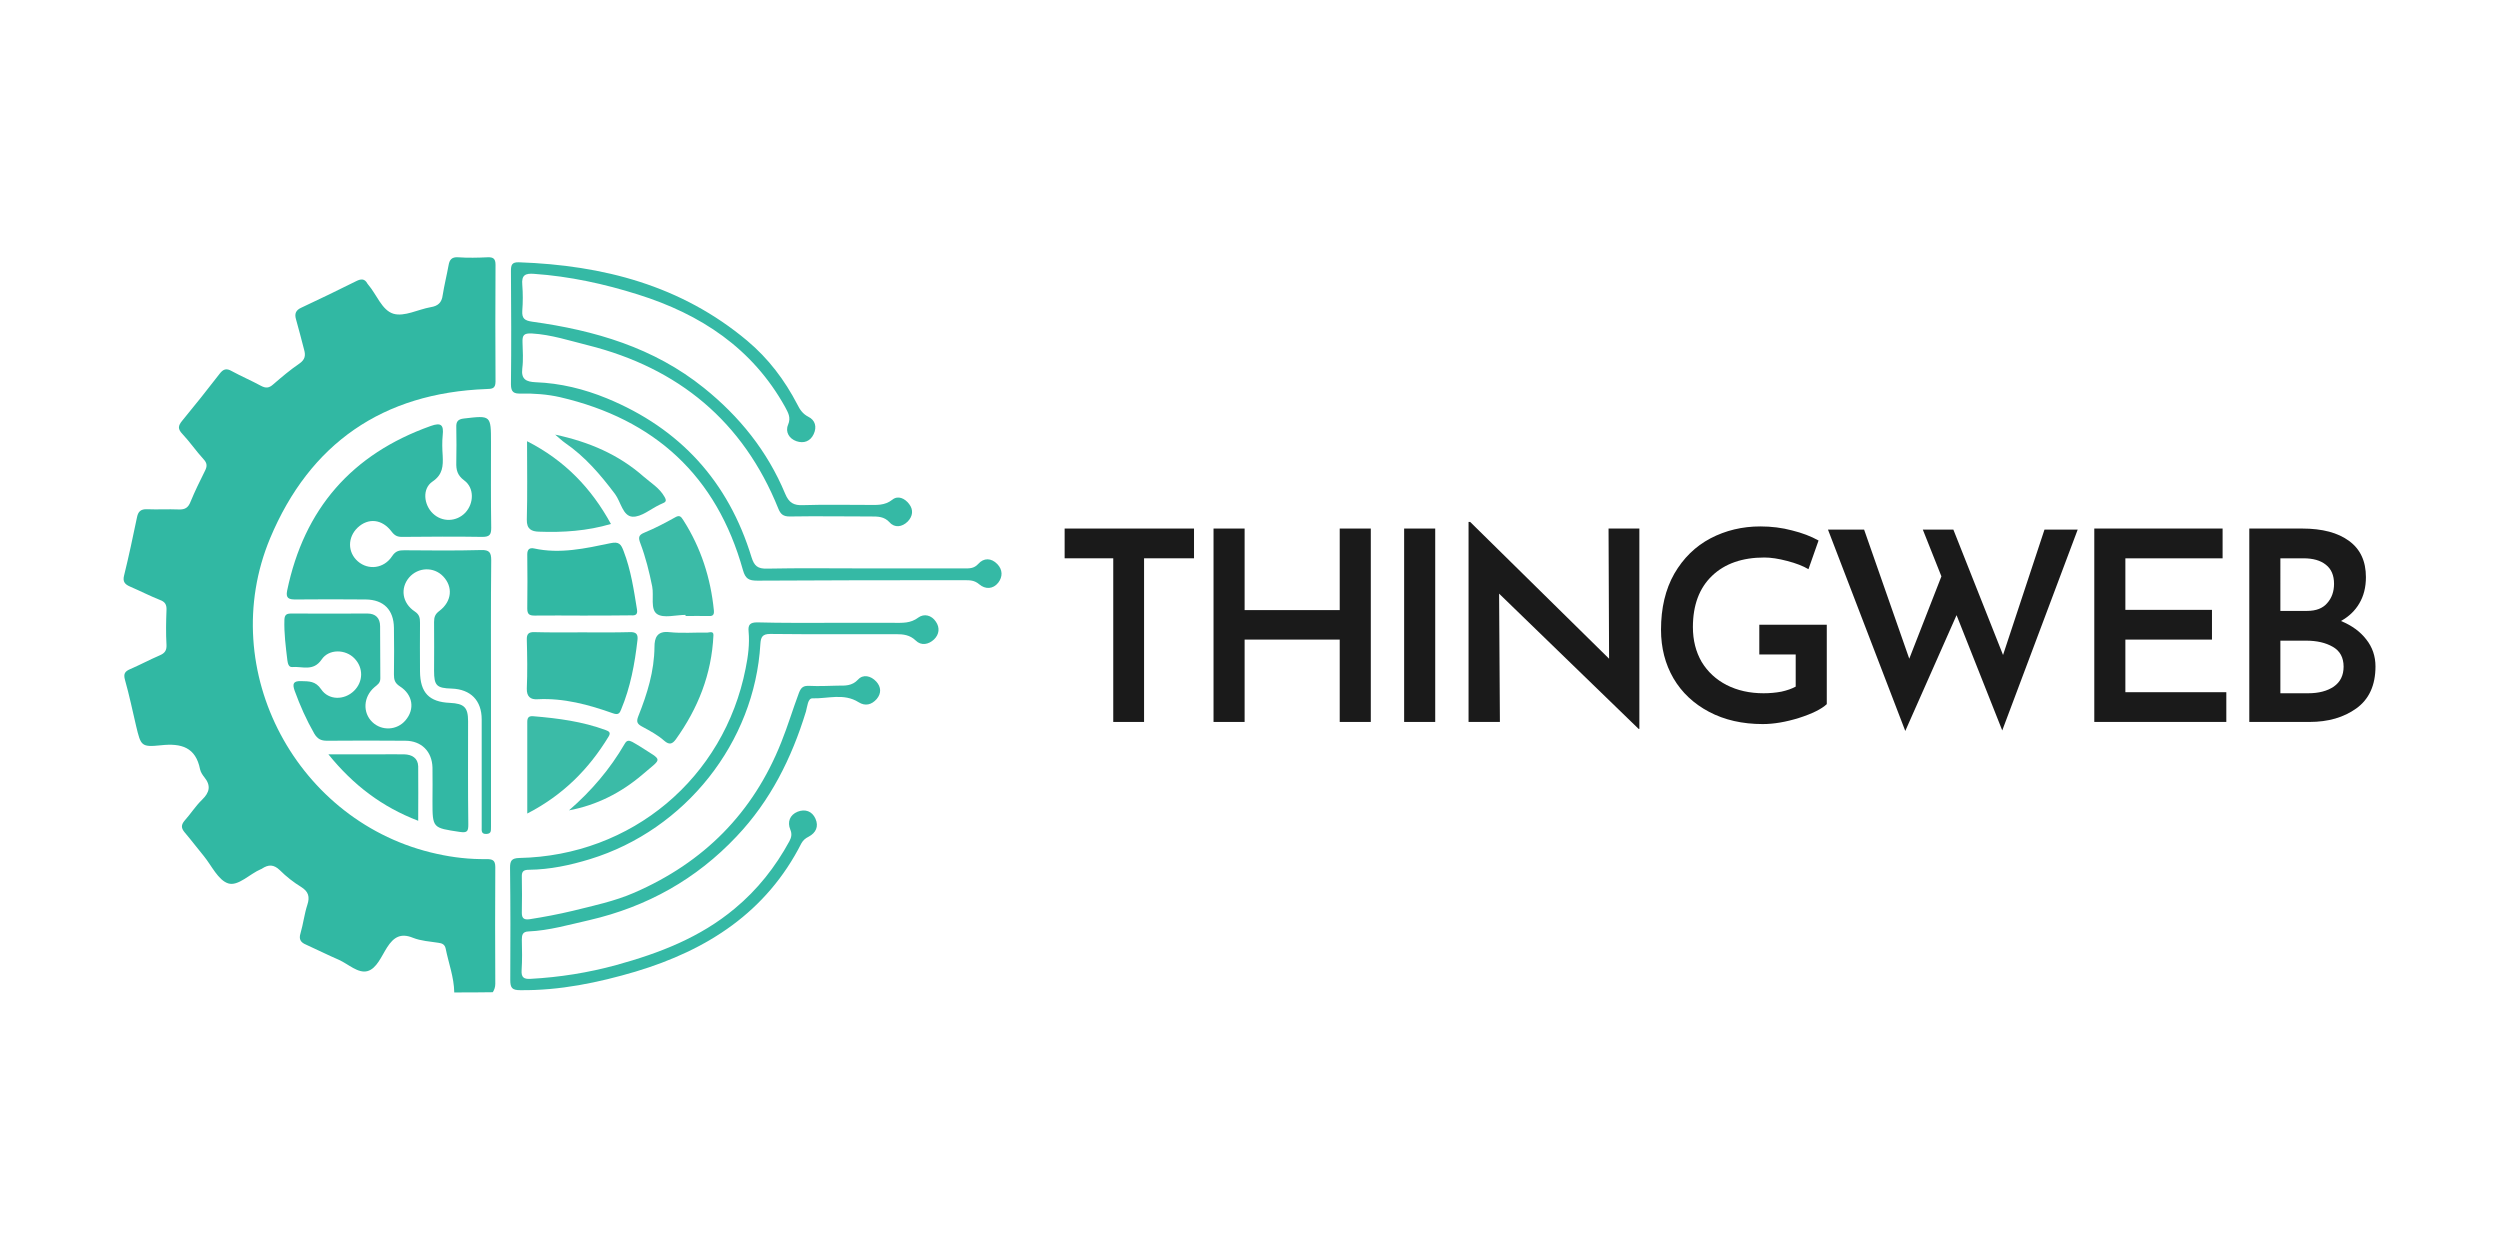 <?xml version="1.0" encoding="UTF-8" standalone="no"?>
<!-- Generator: Adobe Illustrator 21.1.0, SVG Export Plug-In . SVG Version: 6.00 Build 0)  -->

<svg
   version="1.1"
   id="Layer_1"
   x="0px"
   y="0px"
   viewBox="0 0 1280 640"
   xml:space="preserve"
   sodipodi:docname="thingweb-social.svg"
   width="1280"
   height="640"
   inkscape:version="1.3.2 (091e20e, 2023-11-25)"
   inkscape:export-filename="thingweb-social.png"
   inkscape:export-xdpi="96"
   inkscape:export-ydpi="96"
   xmlns:inkscape="http://www.inkscape.org/namespaces/inkscape"
   xmlns:sodipodi="http://sodipodi.sourceforge.net/DTD/sodipodi-0.dtd"
   xmlns="http://www.w3.org/2000/svg"
   xmlns:svg="http://www.w3.org/2000/svg"><defs
   id="defs57">
	
	
	
	
	
	
	
	
	
	
	
	
	
	
	
	
	
	
	
	
	
	
	
</defs><sodipodi:namedview
   id="namedview55"
   pagecolor="#ffffff"
   bordercolor="#666666"
   borderopacity="1.0"
   inkscape:pageshadow="2"
   inkscape:pageopacity="0.0"
   inkscape:pagecheckerboard="0"
   showgrid="false"
   fit-margin-top="0"
   fit-margin-left="0"
   fit-margin-right="0"
   fit-margin-bottom="0"
   inkscape:zoom="0.51552007"
   inkscape:cx="398.62657"
   inkscape:cy="344.31249"
   inkscape:window-width="1736"
   inkscape:window-height="932"
   inkscape:window-x="0"
   inkscape:window-y="44"
   inkscape:window-maximized="0"
   inkscape:current-layer="Layer_1"
   inkscape:showpageshadow="2"
   inkscape:deskcolor="#d1d1d1" />
<style
   type="text/css"
   id="style2">
	.st0{fill:#31B8A3;}
	.st1{fill:#333736;}
	.st2{fill:#32B8A4;}
	.st3{fill:#35B9A5;}
	.st4{fill:#3BBBA7;}
	.st5{fill:#FDFEFE;}
	.st6{fill:none;enable-background:new    ;}
</style>
<g
   id="g1"
   transform="translate(-1.428,11.813)"><g
     aria-label="THINGWEB"
     id="text1888"
     style="font-weight:600;font-size:117.154px;line-height:1.25;font-family:'Josefin Sans';-inkscape-font-specification:'Josefin Sans Semi-Bold';letter-spacing:-8.73px;fill:#1a1a1a;stroke-width:2.929"
     transform="matrix(1.161,0,0,1.161,64.71,119.9)"><path
       d="m 472.051,119.642 v 13.121 h -22.025 v 72.167 h -13.59 v -72.167 h -21.439 v -13.121 z"
       id="path13357" /><path
       d="M 550.015,204.93 H 536.308 v -36.318 h -41.941 v 36.318 h -13.707 v -85.288 h 13.707 v 35.966 h 41.941 v -35.966 h 13.707 z"
       id="path13359" /><path
       d="m 578.423,119.642 v 85.288 H 564.716 v -85.288 z"
       id="path13361" /><path
       d="m 668.453,119.642 v 88.334 h -0.351 l -61.506,-59.631 0.351,56.585 h -13.824 v -88.217 h 0.703 l 61.272,60.334 -0.234,-57.405 z"
       id="path13363" /><path
       d="m 751.103,197.081 q -3.515,3.28 -12.301,6.092 -8.669,2.695 -15.933,2.695 -13.473,0 -23.665,-5.389 -10.192,-5.389 -15.699,-14.761 -5.506,-9.489 -5.506,-21.439 0,-14.41 5.858,-24.72 5.975,-10.31 15.933,-15.581 10.075,-5.272 22.025,-5.272 7.381,0 13.941,1.757 6.678,1.64 11.715,4.452 l -4.452,12.653 q -3.515,-2.109 -9.372,-3.632 -5.741,-1.523 -10.075,-1.523 -14.644,0 -23.079,8.084 -8.435,8.084 -8.435,22.611 0,8.669 3.866,15.347 3.983,6.561 11.012,10.192 7.146,3.632 16.284,3.632 4.1,0 7.849,-0.703 3.749,-0.82 6.326,-2.226 v -14.176 h -16.05 v -13.121 h 29.757 z"
       id="path13365" /><path
       d="m 828.482,208.679 -20.15,-50.845 -22.611,51.079 -34.092,-88.803 h 15.933 l 19.916,56.937 14.176,-36.318 -8.201,-20.619 h 13.473 l 21.908,55.297 18.276,-55.297 h 14.644 z"
       id="path13367" /><path
       d="m 925.659,119.642 v 13.121 H 882.781 v 22.728 h 38.192 v 13.121 H 882.781 v 23.196 h 44.519 v 13.121 h -58.226 v -85.288 z"
       id="path13369" /><path
       d="m 977.849,160.411 q 7.146,2.929 11.13,8.084 4.1,5.155 4.1,11.95 0,12.418 -8.435,18.51 -8.318,5.975 -20.619,5.975 h -26.594 v -85.288 h 23.314 q 13.356,0 20.736,5.506 7.381,5.389 7.381,15.933 0,6.678 -2.929,11.598 -2.812,4.803 -8.084,7.732 z m -26.711,-4.452 h 11.833 q 5.858,0 8.787,-3.397 3.046,-3.397 3.046,-8.552 0,-5.623 -3.632,-8.435 -3.515,-2.812 -9.841,-2.812 h -10.192 z m 12.301,36.318 q 6.912,0 11.247,-2.929 4.335,-3.046 4.335,-8.787 0,-6.092 -4.803,-8.787 -4.686,-2.695 -11.715,-2.695 h -11.364 v 23.196 z"
       id="path13371" /></g><g
     id="g12004"
     transform="matrix(1.161,0,0,1.161,62.178,117.833)"><path
       class="st0"
       d="m 148,326 c -0.1,-6.7 -2.5,-12.9 -3.8,-19.4 -0.4,-1.8 -1.6,-2.3 -3.2,-2.5 -3.8,-0.6 -7.7,-0.8 -11.2,-2.2 -5.4,-2.2 -8.5,-0.3 -11.4,4.2 -2.5,3.9 -4.6,9.4 -8.7,10.5 -4.1,1.1 -8.4,-3.1 -12.6,-5 -4.9,-2.1 -9.6,-4.5 -14.5,-6.7 -2.4,-1 -3.2,-2.4 -2.4,-5 1.2,-4.1 1.7,-8.5 3,-12.5 1.2,-3.6 0.5,-5.9 -2.7,-7.9 -3.4,-2.1 -6.6,-4.6 -9.4,-7.4 -2.7,-2.6 -5,-2.6 -7.9,-0.7 -0.1,0.1 -0.3,0.2 -0.4,0.2 -5,2.1 -10.1,7.7 -14.5,6.3 -4.4,-1.4 -7.3,-7.8 -10.7,-12 -2.9,-3.5 -5.6,-7.1 -8.5,-10.5 -1.6,-1.9 -1.6,-3.3 0,-5.2 2.7,-3 4.8,-6.4 7.7,-9.2 3.3,-3.2 4,-6.2 1,-9.9 -0.8,-1 -1.6,-2.2 -1.9,-3.5 C 34,217.9 27.7,216 18.6,217 c -8.7,0.9 -8.8,0.2 -10.9,-8.5 -1.6,-6.8 -3,-13.6 -4.9,-20.3 -0.8,-2.8 0,-3.8 2.3,-4.8 4.4,-1.9 8.7,-4.2 13.1,-6.1 2.1,-0.9 3,-2.1 2.9,-4.5 -0.3,-5.2 -0.2,-10.3 0,-15.5 0.1,-2.4 -0.7,-3.6 -2.9,-4.4 -4.5,-1.8 -8.8,-4 -13.2,-5.9 -2.3,-1 -3.3,-2.2 -2.6,-4.9 2.1,-8.5 3.9,-17.1 5.7,-25.7 0.5,-2.5 1.7,-3.6 4.4,-3.5 4.7,0.2 9.3,-0.1 14,0.1 2.8,0.1 4.2,-0.8 5.2,-3.4 1.9,-4.6 4.1,-9.1 6.3,-13.5 1.1,-2.1 1.1,-3.5 -0.6,-5.3 -3.3,-3.6 -6,-7.6 -9.3,-11.1 C 26,77.5 26.2,76.1 28,73.9 33.6,67.1 39.1,60.2 44.5,53.2 c 1.6,-2.1 3,-2.6 5.4,-1.2 4.2,2.3 8.7,4.2 12.9,6.5 2.1,1.1 3.5,1 5.3,-0.6 3.8,-3.3 7.6,-6.5 11.7,-9.3 2.4,-1.7 2.7,-3.5 2,-6 -1.2,-4.5 -2.3,-9 -3.6,-13.5 -0.7,-2.4 -0.1,-4 2.4,-5.1 8.1,-3.8 16.2,-7.7 24.2,-11.7 2,-1 3.7,-1.2 4.9,1.1 0.1,0.1 0.2,0.3 0.3,0.4 3.8,4.4 6.1,11.4 11.2,12.9 4.8,1.4 10.8,-1.9 16.4,-2.9 3.2,-0.5 4.9,-2 5.3,-5.3 0.7,-4.4 1.8,-8.8 2.6,-13.2 0.4,-2.4 1.4,-3.7 4.2,-3.5 4.3,0.3 8.7,0.2 13,0 2.5,-0.1 3.5,0.6 3.5,3.3 -0.1,17.2 -0.1,34.3 0,51.5 0,3.3 -1.7,3.2 -4,3.3 -45.7,1.7 -77.9,24 -95.4,65.8 -24.3,58.3 12,125.8 73.6,139.2 7.2,1.6 14.4,2.4 21.8,2.3 2.6,0 3.9,0.4 3.9,3.5 -0.1,17.2 -0.1,34.3 0,51.5 0,1.4 -0.4,2.6 -1.1,3.7 -5.7,0.1 -11.3,0.1 -17,0.1 z"
       id="path4" /><path
       class="st2"
       d="m 164.2,193.4 c 0,18.8 0,37.7 0,56.5 0,1 0,2 0,3 -0.1,1.4 0.4,3.1 -2,3.2 -2.4,0.1 -2.1,-1.5 -2.1,-3 0,-3.5 0,-7 0,-10.5 0,-12.3 0,-24.7 0,-37 0,-8.4 -4.9,-13.3 -13.2,-13.6 -6.7,-0.2 -7.8,-1.3 -7.8,-7.9 0,-7.2 0.1,-14.3 0,-21.5 0,-2.2 0.5,-3.5 2.4,-4.9 5.5,-4.2 6,-10.6 1.6,-15.2 -4.1,-4.3 -11,-4.1 -15,0.5 -4,4.7 -3.1,11.3 2.5,15 2.1,1.4 2.3,2.9 2.3,5 0,7.2 -0.1,14.3 0,21.5 0.1,9.3 4,13.4 13.2,13.8 6.3,0.3 8,2 8,8.1 0,15.2 -0.1,30.3 0.1,45.5 0,3 -0.4,3.8 -3.8,3.3 -11.9,-1.8 -12,-1.6 -12,-13.4 0,-5 0.1,-10 0,-15 -0.2,-7.1 -4.9,-11.8 -12,-11.8 -11.5,-0.1 -23,-0.1 -34.5,0 -2.7,0 -4.2,-0.8 -5.6,-3.1 -3.5,-6.1 -6.3,-12.4 -8.7,-19 -1,-2.9 -0.7,-4.3 2.8,-4.2 3.5,0.1 6.4,-0.1 8.9,3.6 3.3,4.9 10.2,4.9 14.5,0.7 4.1,-4 4.2,-10.2 0.2,-14.3 -3.9,-4.1 -11.3,-4.3 -14.5,0.5 -3.7,5.4 -8.6,2.9 -13,3.3 -1.6,0.1 -1.9,-1.7 -2.1,-3 -0.7,-5.9 -1.5,-11.9 -1.3,-17.9 0.1,-2.3 1.1,-2.7 3.1,-2.7 11.2,0.1 22.3,0 33.5,0 3.6,0 5.6,2 5.6,5.6 0.1,7.7 0,15.3 0.1,23 0,2.1 -1.3,2.8 -2.6,3.9 -4.9,4.2 -5.3,11.2 -0.9,15.4 4.2,4 10.9,3.6 14.6,-0.8 4.2,-4.9 3.3,-11.3 -2.5,-15 -2.3,-1.5 -2.6,-3 -2.6,-5.3 0.1,-6.8 0.1,-13.7 0,-20.5 -0.1,-7.9 -4.5,-12.4 -12.4,-12.5 -10.3,-0.1 -20.7,-0.1 -31,0 -2.9,0 -4.4,-0.5 -3.7,-3.9 7.5,-36.1 28.5,-60.2 63.3,-72.6 4.7,-1.7 5.8,-0.4 5.3,4.1 -0.3,3 -0.2,6 0,9 0.2,4.5 0.1,8.3 -4.5,11.4 -4.6,3.1 -3.9,10.2 0.2,14.1 4.1,3.9 10.4,3.7 14.3,-0.4 3.8,-4.1 4,-10.9 -0.5,-14.2 -3.1,-2.3 -3.6,-4.7 -3.5,-8 0.1,-5.2 0.1,-10.3 0,-15.5 -0.1,-2.4 0.7,-3.5 3.3,-3.8 12,-1.4 12,-1.5 12,10.7 0,12.5 -0.1,25 0.1,37.5 0,3 -0.7,4 -3.9,4 -11.8,-0.2 -23.7,-0.1 -35.5,0 -2,0 -3.2,-0.6 -4.5,-2.3 -4.2,-5.6 -10.3,-6.2 -15,-1.8 -4.5,4.3 -4.5,10.9 0.1,14.9 4.6,4 11.5,3.2 15.1,-2.3 1.5,-2.3 3.1,-2.6 5.3,-2.6 11.3,0.1 22.7,0.2 34,-0.1 3.6,-0.1 4.4,1.1 4.4,4.5 -0.2,19.4 -0.1,38.7 -0.1,58 z"
       id="path8" /><path
       class="st3"
       d="m 329.4,139 c 14.5,0 29,0 43.5,0 2.3,0 4.3,0.1 6.2,-2 2.4,-2.7 5.7,-2.7 8.4,0.1 2.4,2.5 2.4,5.6 0.4,8.2 -2.3,2.9 -5.7,3 -8.4,0.7 -2.1,-1.8 -4.1,-1.8 -6.4,-1.8 -30.5,0 -61,0 -91.4,0.2 -3.8,0 -5.3,-0.8 -6.4,-4.7 C 263.7,98.2 236.4,73.2 194.7,63.5 189,62.2 183.2,61.8 177.4,61.9 174.3,62 173,61.3 173,57.8 c 0.2,-16.7 0.1,-33.3 0,-50 0,-2.6 0.4,-3.9 3.5,-3.8 37.1,1.3 71.6,10.2 100.7,34.6 9.3,7.8 16.5,17.3 22.1,28.1 1.1,2.2 2.3,4.1 4.8,5.4 3.1,1.5 3.9,4.5 2.4,7.7 -1.5,3.2 -4.4,4.2 -7.6,3.1 -3.2,-1.1 -5,-4.1 -3.7,-7.2 1.4,-3.3 0,-5.4 -1.3,-7.9 C 279.5,41.9 256.7,26.9 229,18.2 c -14.9,-4.7 -30.1,-8 -45.8,-9.1 -3.8,-0.3 -5.6,0.5 -5.2,4.8 0.3,3.8 0.3,7.7 0,11.5 -0.2,3.4 1,4.3 4.4,4.8 27.5,3.8 53.6,11.4 75.7,29.2 15.7,12.6 28,27.9 35.8,46.6 1.7,4.1 3.8,5.3 8,5.1 9.5,-0.3 19,-0.1 28.5,-0.1 3.7,0 7.4,0.4 10.8,-2.3 2.5,-2 5.5,-0.6 7.4,1.9 2,2.6 1.6,5.4 -0.6,7.7 -2.5,2.5 -5.8,2.9 -8,0.4 -2.4,-2.6 -5.1,-2.6 -8.1,-2.6 -12,0 -24,-0.2 -36,0 -2.8,0 -4,-1 -5,-3.5 -15.5,-38.5 -44.1,-62 -83.9,-72 -8.1,-2 -16.2,-4.7 -24.7,-5.2 -3.7,-0.2 -4.3,0.8 -4.2,3.9 0.1,3.8 0.4,7.7 -0.1,11.5 -0.6,4.9 1.8,5.9 5.9,6.1 10.9,0.4 21.4,3 31.4,7.1 32.3,13.3 53.6,36.7 63.8,70.1 1.2,3.8 2.7,5.1 6.8,5 14.5,-0.3 29,-0.1 43.5,-0.1 z"
       id="path10" /><path
       class="st3"
       d="m 314.3,163 c 9.2,0 18.3,0 27.5,0 3.7,0 7.4,0.3 10.8,-2.3 2.6,-1.9 5.9,-1.1 7.8,1.8 1.8,2.6 1.5,5.6 -0.8,7.8 -2.4,2.3 -5.7,2.9 -8.1,0.5 -2.6,-2.5 -5.5,-2.8 -8.7,-2.8 -18.5,0 -37,0.1 -55.5,-0.1 -3.5,0 -4.1,1.5 -4.3,4.4 -2.5,43.4 -33.1,82 -75.1,94.9 -8.8,2.7 -17.7,4.6 -26.9,4.7 -2.3,0 -3.3,0.6 -3.2,3.1 0.1,5.3 0.1,10.7 0,16 0,2.6 1.3,3 3.5,2.7 6.4,-1 12.7,-2.2 19,-3.7 9.2,-2.3 18.4,-4.2 27.1,-8 30.6,-13.3 52.4,-35.1 64.8,-66.3 2.9,-7.2 5.1,-14.6 7.8,-21.8 1,-2.6 2.1,-3.2 4.6,-3.1 4.2,0.2 8.3,0 12.5,-0.1 3.3,0 6.3,0.2 9,-2.7 2.2,-2.4 5.6,-1.7 8,0.9 2.2,2.4 2.3,5.2 0.2,7.7 -2.2,2.5 -5,3.3 -8,1.4 -6.5,-4.1 -13.6,-1.5 -20.3,-1.7 -2.1,-0.1 -2.3,3.7 -2.9,5.8 -6.3,20.6 -15.7,39.4 -30.6,55.1 -17.8,18.9 -39.5,31 -64.9,36.9 -8.9,2 -17.7,4.6 -26.9,5 -2.6,0.1 -2.9,1.6 -2.9,3.6 0.1,4.5 0.2,9 -0.1,13.5 -0.2,3.2 1,4 4,3.8 12.8,-0.7 25.4,-2.7 37.8,-6.1 18.9,-5.2 36.9,-12.1 52.2,-24.9 10,-8.3 17.9,-18.3 24.1,-29.7 0.9,-1.7 1.2,-3.2 0.4,-5.1 -1.4,-3.4 -0.2,-6.5 3.2,-7.9 3.3,-1.3 6.4,-0.3 7.9,3.1 1.5,3.4 0.2,6.2 -3,7.9 -1.4,0.7 -2.4,1.5 -3.2,2.9 -15.4,30.4 -41.5,47.1 -73.1,56.6 -16.6,4.9 -33.5,8.4 -50.9,8.2 -3.6,0 -4.4,-1 -4.4,-4.5 0.1,-16.5 0.1,-33 -0.1,-49.5 0,-3.1 0.7,-4.2 4.1,-4.3 49.5,-1 90.3,-35.2 99.8,-83.6 1.1,-5.4 1.8,-10.8 1.3,-16.3 -0.3,-3 0.7,-4 3.8,-4 11,0.3 21.9,0.2 32.7,0.2 z"
       id="path12" /><path
       class="st3"
       d="m 204.5,167.2 c 7,0 14,0.1 21,-0.1 2.8,-0.1 3.6,1 3.3,3.5 -1.2,10.5 -3.1,20.8 -7.2,30.6 -0.6,1.5 -1.1,2.6 -3.6,1.7 -10.7,-3.8 -21.7,-6.8 -33.3,-6.2 -3,0.2 -4.8,-1.1 -4.7,-4.7 0.3,-7.2 0.2,-14.3 0,-21.5 -0.1,-2.6 0.8,-3.5 3.4,-3.4 7.1,0.2 14.1,0.1 21.1,0.1 z"
       id="path26" /><path
       class="st0"
       d="m 204.3,159.8 c -7,0 -14,-0.1 -20.9,0 -2.3,0 -3.2,-0.6 -3.2,-3.1 0.1,-8 0.1,-15.9 0,-23.9 0,-2.3 1.1,-3 3,-2.6 11.4,2.5 22.6,0 33.6,-2.3 4,-0.9 4.8,0.6 5.9,3.5 3.2,8.3 4.5,17.1 5.9,25.8 0.4,2.6 -1.2,2.6 -3,2.5 -7,0.1 -14.2,0.1 -21.3,0.1 z"
       id="path28" /><path
       class="st4"
       d="m 262.3,168.5 c -0.8,17.2 -6.8,32.2 -16.6,45.9 -1.5,2 -2.8,2.6 -5.1,0.6 -2.8,-2.5 -6.2,-4.3 -9.5,-6.1 -2.3,-1.2 -3,-2.1 -1.9,-4.8 3.9,-9.8 7,-19.7 7.1,-30.5 0,-3.9 1.1,-7.1 6.5,-6.5 5.6,0.6 11.3,0.1 16.9,0.2 1.1,-0.1 2.7,-0.7 2.6,1.2 z"
       id="path32" /><path
       class="st4"
       d="m 250,159.5 c -4.3,0 -9.7,1.6 -12.6,-0.4 -3,-2.1 -1.3,-8 -2.1,-12.1 -1.3,-6.5 -2.9,-12.9 -5.2,-19 -1,-2.6 -0.9,-3.7 1.8,-4.8 4.6,-1.9 9,-4.2 13.3,-6.6 2,-1.2 2.7,-0.7 3.8,1.1 7.8,12.2 12.1,25.6 13.5,39.9 0.2,2.2 -0.8,2.5 -2.5,2.4 -3.3,-0.1 -6.7,0 -10,0 0,-0.3 0,-0.4 0,-0.5 z"
       id="path34" /><path
       class="st4"
       d="m 180.2,247.1 c 0,-14 0,-27.2 0,-40.5 0,-2.1 1,-2.6 2.8,-2.4 10.8,0.9 21.5,2.3 31.8,6.1 1.3,0.5 2.4,1 1.3,2.8 -8.8,14.5 -20.2,25.9 -35.9,34 z"
       id="path36" /><path
       class="st4"
       d="m 217.1,119.4 c -10.5,3.1 -21.1,3.8 -31.8,3.4 -3.2,-0.1 -5.4,-1.1 -5.3,-5.3 0.3,-11.3 0.1,-22.5 0.1,-34.6 16.7,8.5 28.4,20.8 37,36.5 z"
       id="path38" /><path
       class="st0"
       d="m 132.1,250.3 c -15.9,-6.1 -28.5,-15.6 -39.6,-29.3 8,0 15,0 22,0 3.8,0 7.7,-0.1 11.5,0 3.3,0.1 6,1.6 6.1,5.3 0.1,7.8 0,15.5 0,24 z"
       id="path40" /><path
       class="st4"
       d="m 192.5,80 c 15,3.2 28,8.8 39,18.5 3.2,2.8 7,5 9.2,8.9 1,1.7 0.7,2.3 -0.8,2.9 -0.5,0.2 -0.9,0.4 -1.3,0.6 -4,1.9 -8.1,5.5 -12,5.3 -4.3,-0.3 -5.1,-6.5 -7.7,-10 -6.4,-8.5 -13.2,-16.5 -22.1,-22.6 -1.3,-0.9 -2.5,-2.1 -4.3,-3.6 z"
       id="path42" /><path
       class="st4"
       d="m 198.6,245.7 c 9.9,-8.6 18.1,-18.2 24.6,-29.4 0.9,-1.6 1.9,-1.5 3.3,-0.8 1.2,0.7 2.3,1.3 3.4,2 10.3,6.7 10,4.7 1,12.5 -9.3,7.9 -20,13.4 -32.3,15.7 z"
       id="path44" /></g></g>
<path
   class="st6"
   d=""
   id="path52"
   style="stroke-width:1.222" />
</svg>
